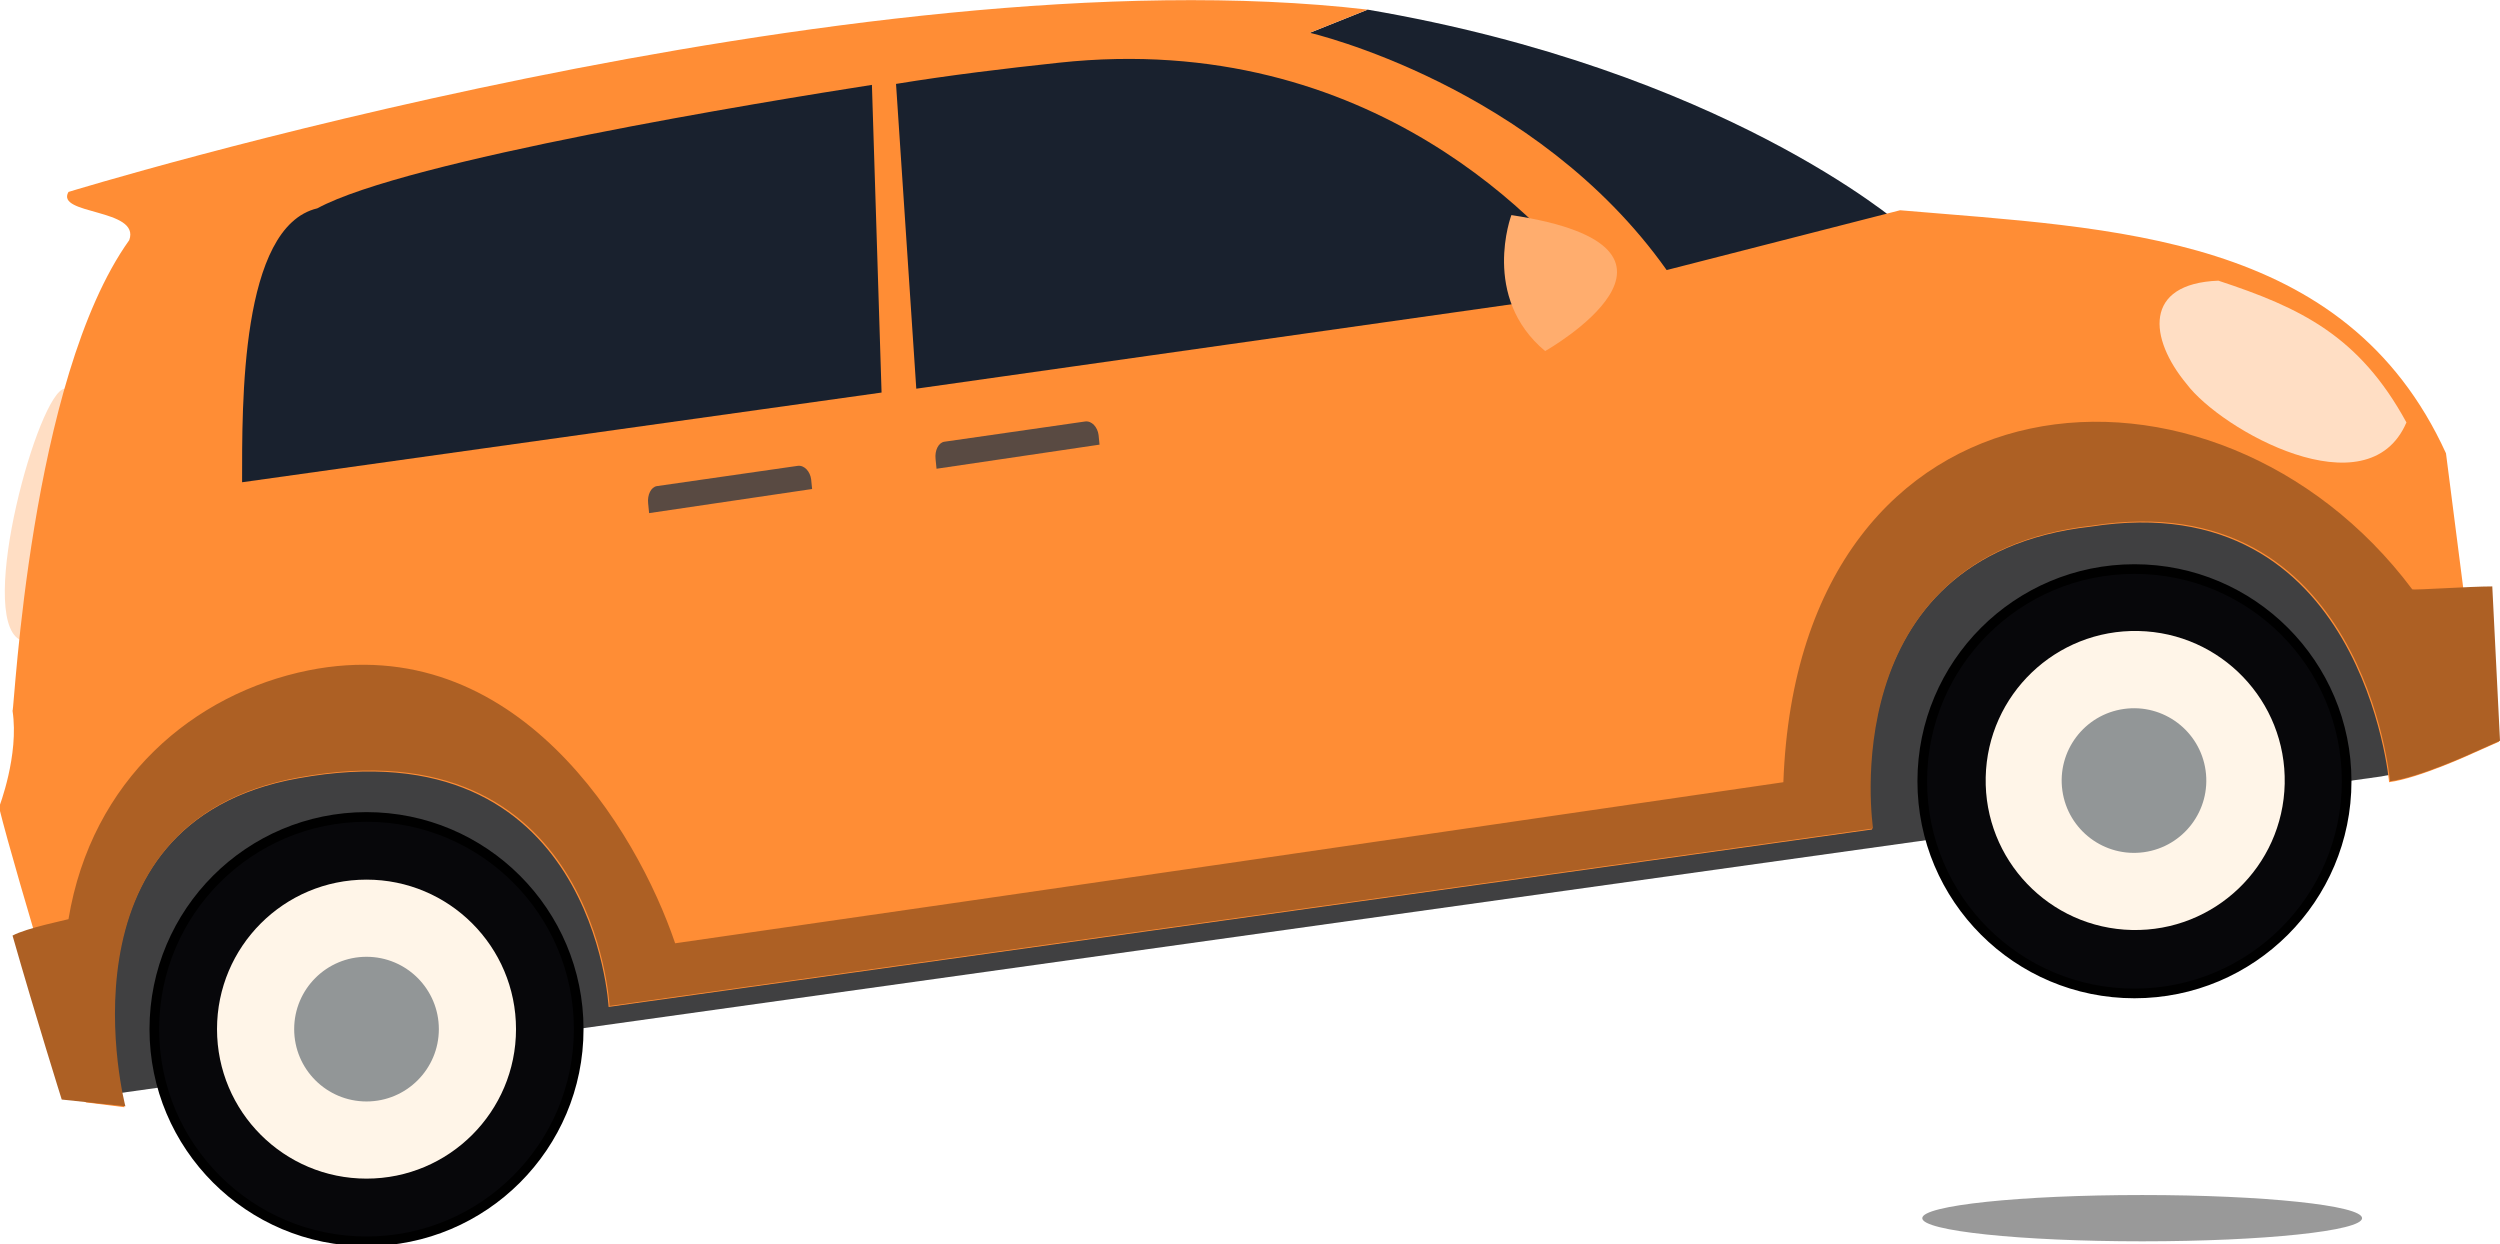 <?xml version="1.0" encoding="utf-8"?>
<!-- Generator: Adobe Illustrator 25.3.1, SVG Export Plug-In . SVG Version: 6.00 Build 0)  -->
<svg version="1.1" id="Calque_1" xmlns="http://www.w3.org/2000/svg" xmlns:xlink="http://www.w3.org/1999/xlink" x="0px" y="0px"
	 viewBox="0 0 259.2 129" style="enable-background:new 0 0 259.2 129;" xml:space="preserve">
<style type="text/css">
	.st0{fill:url(#SVGID_1_);}
	.st1{fill:#CCCCCC;}
	.st2{fill:#404041;}
	.st3{fill:#19212E;}
	.st4{fill:#FFDEC4;}
	.st5{fill:#FF8D35;}
	.st6{fill:#AD6024;}
	.st7{fill:#FFAD6E;}
	.st8{fill:#594A42;}
	.st9{fill:#07070A;stroke:#000000;stroke-miterlimit:10;}
	.st10{fill:#FFF5E8;}
	.st11{fill:#929697;}
	.st12{fill:#999999;}
</style>
<g>
	
		<linearGradient id="SVGID_1_" gradientUnits="userSpaceOnUse" x1="239.006" y1="714.231" x2="254.569" y2="714.231" gradientTransform="matrix(0.99 -0.139 0.139 0.99 -107.572 -633.626)">
		<stop  offset="0" style="stop-color:#6A8991"/>
		<stop  offset="0.53" style="stop-color:#335C64"/>
		<stop  offset="1" style="stop-color:#02383C"/>
	</linearGradient>
	<path class="st0" d="M227.7,32c0,0,7.9,6.7,10.8,15.6C238.5,47.6,223.1,43.5,227.7,32z"/>
	<polygon class="st1" points="227.6,33.2 233.9,39.7 231.6,38.3 232.7,40.3 233.9,40.9 234.8,42 235,43.3 234.4,43.4 235.7,43.9 
		235.8,44.6 235.6,45 234,45.3 232.8,44.2 230.8,43.2 228.7,41.5 228.4,39.5 227.5,37.4 	"/>
	<path class="st2" d="M246.9,80.5c2-0.4,4.2-0.8,6.2-1.2l-12.9-27.5l-33.9-8.9l-29.5,5.2L48,66.7L12.4,77.6l-1.2,35.9L246.9,80.5z"
		/>
	<path class="st3" d="M141.8,1l-6,2.4l-2.7,2.3c0,0,17.9,1,39.2,24.1l24.8-6.5C196.9,23.2,178.7,7.3,141.8,1z"/>
	<path class="st4" d="M8.3,40.9l-1.6-0.6C4,40.6-2.4,63.7,2,66.3C2,66.4,13.2,51.7,8.3,40.9z"/>
	<path class="st5" d="M13.4,24.9c1.2-3.3-7.7-2.6-6.3-5c0,0,81.7-25.1,134.7-18.9l-6,2.4c0,0,23.4,5.4,37,24.6l24.2-6.2
		c22.2,1.9,46.2,2.4,56.6,25.2l2.6,20.3l2.4,1.8l0.5,7.8l-2.7,1.2c0,0-5.6,2.6-8.7,3c0,0-2.7-30.9-30.9-26.5
		c-27,3-22.7,31.4-22.7,31.4l-131,18.4c0,0-1.5-29.3-32.2-23.7c-25.7,4.6-18,34.1-18,34.1l-4-0.5c0,0-7.2-23.3-9-30.6
		c0,0,2.1-5.4,1.4-10C1.5,73.5,3.1,39.3,13.4,24.9z"/>
	<path class="st6" d="M258.4,60.8l0.8,16l-2.7,1.2c0,0-5.6,2.6-8.7,3c0,0-2.7-30.9-30.9-26.5c-27,3-22.7,31.4-22.7,31.4l-131,18.4
		c0,0-1.5-29.3-32.2-23.7c-25.7,4.6-18,34.1-18,34.1L6.4,114c0,0-2.7-8.6-5.1-17c1.5-0.8,5.5-1.6,5.8-1.7
		c2.4-14.5,13-23.4,24.9-25.8c21.5-4.3,34,16.5,38,28.3c38.2-5.5,76.6-11.1,114.9-16.7c1.6-44,44.9-47.1,65.2-20
		C250.4,61.2,256,60.8,258.4,60.8z"/>
	<path class="st3" d="M32.9,21.6c-8,1.9-7.8,20.3-7.8,28.4l66.3-9.3l-1-31.9C79.5,10.5,42.1,16.6,32.9,21.6L32.9,21.6z M165.5,30.3
		c-4.8-6.4-23.1-27.3-55.7-23.8c-5.6,0.6-11.4,1.3-16.9,2.2L95,40.3L165.5,30.3L165.5,30.3z"/>
	<path class="st7" d="M156.7,22.3c0,0-3.2,8.5,3.5,14.1C160.2,36.4,179.1,25.7,156.7,22.3z"/>
	<path class="st4" d="M249.5,43.8c-4.9-9-11-11.9-19.5-14.7c-7.8,0.3-7.2,6-3.3,10.7C230.3,44.6,245.5,53.1,249.5,43.8z"/>
	<path class="st8" d="M97.1,48.6l-0.1-1c-0.1-0.9,0.3-1.7,0.9-1.8l14.6-2.1c0.7-0.1,1.3,0.6,1.4,1.4l0.1,1L97.1,48.6z"/>
	<path class="st8" d="M67.3,53.2l-0.1-1c-0.1-0.9,0.3-1.7,0.9-1.8l14.6-2.1c0.7-0.1,1.3,0.6,1.4,1.4l0.1,1L67.3,53.2z"/>
	<g>
		<circle class="st9" cx="38" cy="106.7" r="22"/>
		<circle class="st10" cx="38" cy="106.7" r="15.5"/>
		<circle class="st11" cx="38" cy="106.7" r="7.5"/>
	</g>
	<g>
		<circle class="st9" cx="221.3" cy="81" r="22"/>
		
			<ellipse transform="matrix(2.163782e-02 -1 1 2.163782e-02 135.589 300.469)" class="st10" cx="221.3" cy="81" rx="15.5" ry="15.5"/>
		<ellipse transform="matrix(0.99 -0.139 0.139 0.99 -9.094 31.499)" class="st11" cx="221.3" cy="81" rx="7.5" ry="7.5"/>
	</g>
</g>
<ellipse class="st12" cx="222.1" cy="126.3" rx="22.8" ry="2.4"/>
</svg>
